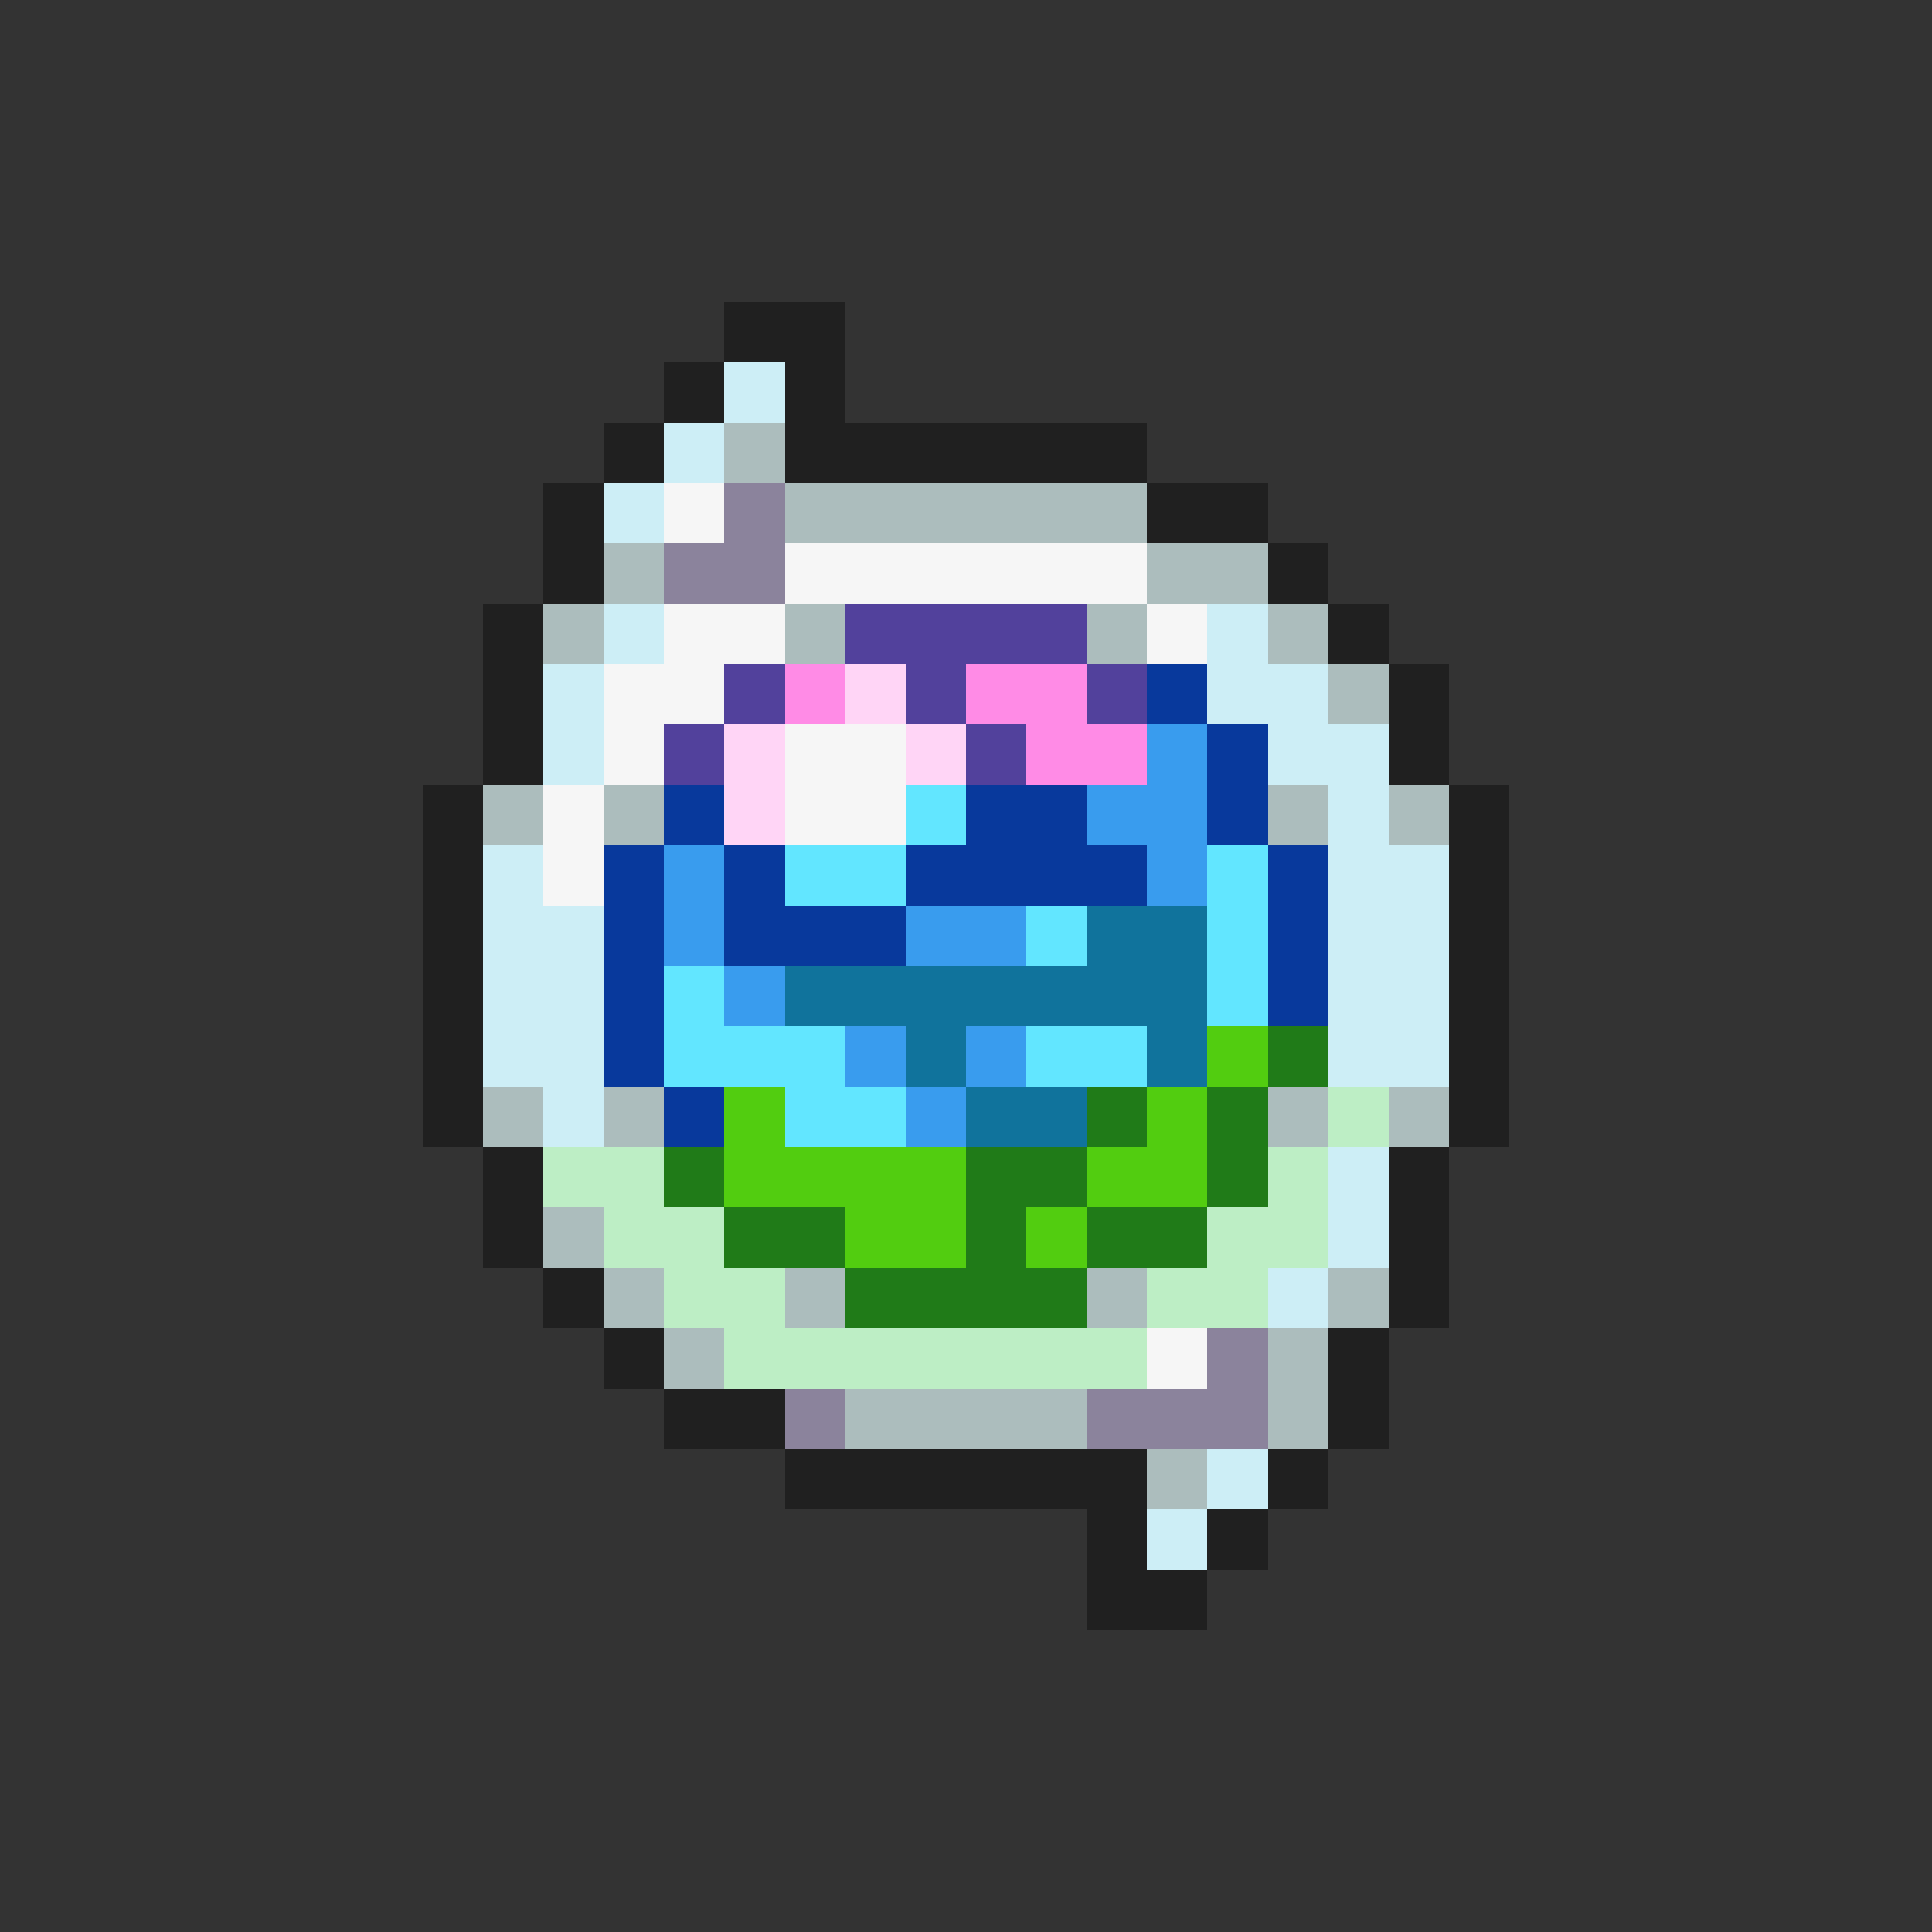 <svg xmlns="http://www.w3.org/2000/svg" viewBox="0 -0.5 32 32" shape-rendering="crispEdges">
<rect x="0" y="-0.5" width="32" height="32" fill="#333333" stroke="none"/>
<path stroke="#202020" d="M12 5h2M11 6h1M13 6h1M10 7h1M13 7h6M9 8h1M19 8h2M9 9h1M21 9h1M8 10h1M22 10h1M8 11h1M23 11h1M8 12h1M23 12h1M7 13h1M24 13h1M7 14h1M24 14h1M7 15h1M24 15h1M7 16h1M24 16h1M7 17h1M24 17h1M7 18h1M24 18h1M8 19h1M23 19h1M8 20h1M23 20h1M9 21h1M23 21h1M10 22h1M22 22h1M11 23h2M22 23h1M13 24h6M21 24h1M18 25h1M20 25h1M18 26h2" />
<path stroke="#cdeef6" d="M12 6h1M11 7h1M10 8h1M10 10h1M20 10h1M9 11h1M20 11h2M9 12h1M21 12h2M22 13h1M8 14h1M22 14h2M8 15h2M22 15h2M8 16h2M22 16h2M8 17h2M22 17h2M9 18h1M22 19h1M22 20h1M21 21h1M20 24h1M19 25h1" />
<path stroke="#acbdbd" d="M12 7h1M13 8h6M10 9h1M19 9h2M9 10h1M13 10h1M18 10h1M21 10h1M22 11h1M8 13h1M10 13h1M21 13h1M23 13h1M8 18h1M10 18h1M21 18h1M23 18h1M9 20h1M10 21h1M13 21h1M18 21h1M22 21h1M11 22h1M21 22h1M14 23h4M21 23h1M19 24h1" />
<path stroke="#f6f6f6" d="M11 8h1M13 9h6M11 10h2M19 10h1M10 11h2M10 12h1M13 12h2M9 13h1M13 13h2M9 14h1M19 22h1" />
<path stroke="#8b839c" d="M12 8h1M11 9h2M20 22h1M13 23h1M18 23h3" />
<path stroke="#52419c" d="M14 10h4M12 11h1M15 11h1M18 11h1M11 12h1M16 12h1" />
<path stroke="#ff8be6" d="M13 11h1M16 11h2M17 12h2" />
<path stroke="#ffd5f6" d="M14 11h1M12 12h1M15 12h1M12 13h1" />
<path stroke="#08399c" d="M19 11h1M20 12h1M11 13h1M16 13h2M20 13h1M10 14h1M12 14h1M15 14h4M21 14h1M10 15h1M12 15h3M21 15h1M10 16h1M21 16h1M10 17h1M11 18h1" />
<path stroke="#399cee" d="M19 12h1M18 13h2M11 14h1M19 14h1M11 15h1M15 15h2M12 16h1M14 17h1M16 17h1M15 18h1" />
<path stroke="#62e6ff" d="M15 13h1M13 14h2M20 14h1M17 15h1M20 15h1M11 16h1M20 16h1M11 17h3M17 17h2M13 18h2" />
<path stroke="#10739c" d="M18 15h2M13 16h7M15 17h1M19 17h1M16 18h2" />
<path stroke="#52cd10" d="M20 17h1M12 18h1M19 18h1M12 19h4M18 19h2M14 20h2M17 20h1" />
<path stroke="#207b18" d="M21 17h1M18 18h1M20 18h1M11 19h1M16 19h2M20 19h1M12 20h2M16 20h1M18 20h2M14 21h4" />
<path stroke="#bdeec5" d="M22 18h1M9 19h2M21 19h1M10 20h2M20 20h2M11 21h2M19 21h2M12 22h7" />
</svg>